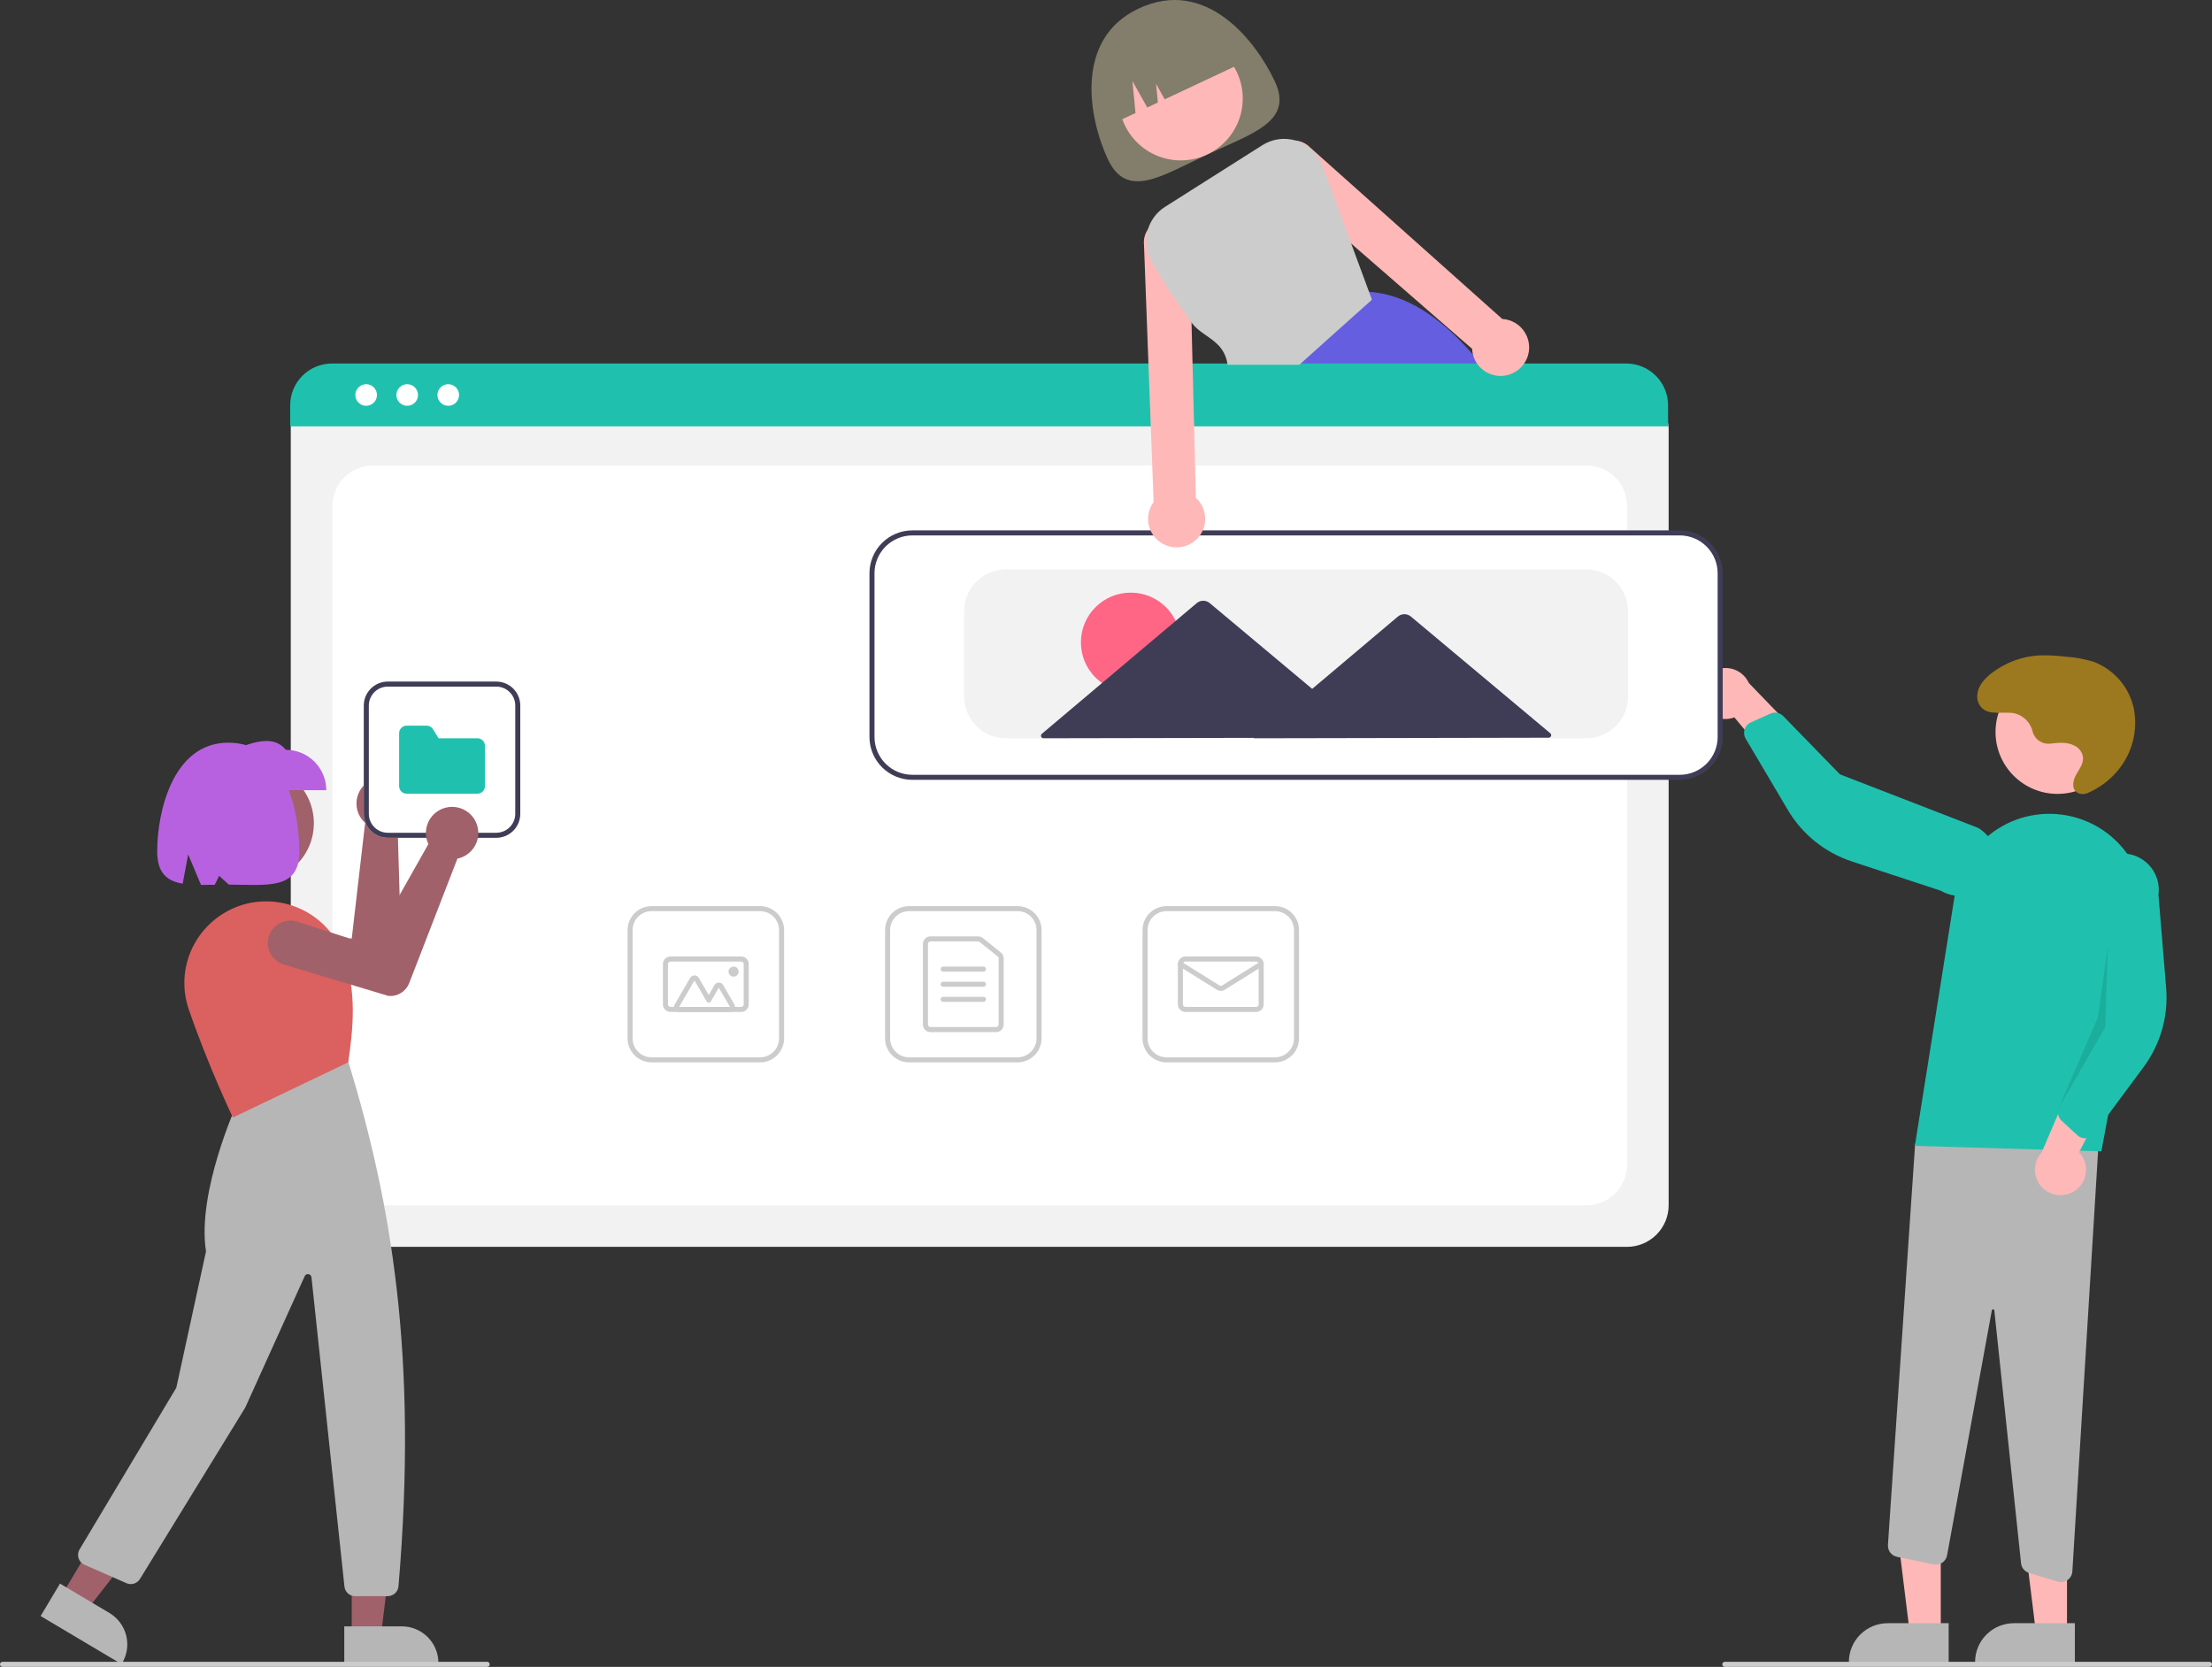 <svg width="495" height="373" viewBox="0 0 495 373" fill="none" xmlns="http://www.w3.org/2000/svg">
<rect x="0" y="0" width="495" height="373" fill="#333333" stroke="none"/>
<g clip-path="url(#clip0_31_449)">
<path d="M285.254 18.154C289.5 27.174 280.503 29.728 270.197 34.563C259.891 39.397 252.178 44.68 247.932 35.661C243.686 26.641 240.241 8.739 254.821 1.9C269.904 -5.175 281.008 9.134 285.254 18.154Z" fill="#837D6B"/>
<path d="M264.227 35.892C271.889 35.892 278.101 29.691 278.101 22.042C278.101 14.393 271.889 8.192 264.227 8.192C256.564 8.192 250.352 14.393 250.352 22.042C250.352 29.691 256.564 35.892 264.227 35.892Z" fill="#FFB8B8"/>
<path d="M332.963 83.463C332.483 82.837 332.003 82.223 331.517 81.625C330.89 80.847 330.259 80.093 329.625 79.364C322.433 71.08 314.785 65.864 306.362 65.306H306.351L306.227 65.295L289.444 81.625L283.738 87.174L283.863 87.478L286.941 95.13H340.883C338.452 91.104 335.809 87.209 332.963 83.463Z" fill="#655EE0"/>
<path d="M249.139 27.618L254.106 25.288L253.414 18.136L256.735 24.055L259.109 22.942L258.705 18.769L260.643 22.222L278.281 13.948C276.625 10.429 273.635 7.711 269.971 6.392C266.307 5.073 262.268 5.261 258.742 6.914L256.186 8.113C252.66 9.767 249.937 12.751 248.616 16.409C247.294 20.067 247.483 24.099 249.139 27.618Z" fill="#837D6B"/>
<path d="M364.088 279.014H74.389C71.918 279.012 69.549 278.03 67.802 276.286C66.054 274.542 65.071 272.177 65.069 269.71V95.944C65.071 94.137 65.791 92.405 67.071 91.127C68.351 89.849 70.087 89.13 71.897 89.128H366.463C368.304 89.13 370.07 89.861 371.372 91.161C372.675 92.461 373.407 94.224 373.409 96.062V269.71C373.406 272.177 372.423 274.542 370.676 276.286C368.929 278.03 366.56 279.012 364.088 279.014Z" fill="#F2F2F2"/>
<path d="M83.428 269.71H355.05C357.447 269.71 359.746 268.76 361.441 267.068C363.136 265.376 364.088 263.081 364.088 260.688V113.203C364.088 110.81 363.136 108.515 361.441 106.823C359.746 105.131 357.447 104.181 355.05 104.181H83.428C81.031 104.181 78.732 105.131 77.037 106.823C75.342 108.515 74.389 110.81 74.389 113.203V260.688C74.389 263.081 75.342 265.376 77.037 267.068C78.732 268.76 81.031 269.71 83.428 269.71Z" fill="white"/>
<path d="M373.28 95.412H64.938V90.675C64.942 88.2 65.928 85.828 67.682 84.078C69.436 82.329 71.813 81.345 74.293 81.343H363.925C366.404 81.345 368.782 82.329 370.535 84.078C372.289 85.828 373.276 88.2 373.28 90.675V95.412Z" fill="#1FC1AE"/>
<path d="M81.939 90.807C83.275 90.807 84.358 89.726 84.358 88.392C84.358 87.058 83.275 85.976 81.939 85.976C80.602 85.976 79.519 87.058 79.519 88.392C79.519 89.726 80.602 90.807 81.939 90.807Z" fill="white"/>
<path d="M91.123 90.807C92.459 90.807 93.543 89.726 93.543 88.392C93.543 87.058 92.459 85.976 91.123 85.976C89.787 85.976 88.703 87.058 88.703 88.392C88.703 89.726 89.787 90.807 91.123 90.807Z" fill="white"/>
<path d="M100.308 90.807C101.644 90.807 102.727 89.726 102.727 88.392C102.727 87.058 101.644 85.976 100.308 85.976C98.971 85.976 97.888 87.058 97.888 88.392C97.888 89.726 98.971 90.807 100.308 90.807Z" fill="white"/>
<path d="M227.714 237.726H203.424C202.001 237.724 200.637 237.159 199.631 236.155C198.625 235.15 198.059 233.789 198.057 232.369V208.121C198.059 206.701 198.625 205.339 199.631 204.335C200.637 203.331 202.001 202.766 203.424 202.764H227.714C229.137 202.766 230.501 203.331 231.507 204.335C232.513 205.339 233.079 206.701 233.081 208.121V232.369C233.079 233.789 232.513 235.15 231.507 236.155C230.501 237.159 229.137 237.724 227.714 237.726ZM203.424 203.892C202.301 203.893 201.224 204.339 200.429 205.132C199.635 205.925 199.188 207 199.187 208.121V232.369C199.188 233.49 199.635 234.565 200.429 235.358C201.224 236.151 202.301 236.597 203.424 236.598H227.714C228.838 236.597 229.914 236.151 230.709 235.358C231.503 234.565 231.95 233.49 231.951 232.369V208.121C231.95 207 231.503 205.925 230.709 205.132C229.914 204.339 228.838 203.893 227.714 203.892H203.424Z" fill="#CCCCCC"/>
<path d="M222.913 230.959H208.225C207.776 230.958 207.345 230.78 207.028 230.463C206.71 230.146 206.531 229.716 206.531 229.267V211.223C206.531 210.774 206.71 210.344 207.028 210.027C207.345 209.71 207.776 209.531 208.225 209.531H218.868C219.254 209.531 219.628 209.663 219.929 209.904L223.974 213.149C224.172 213.307 224.332 213.507 224.442 213.736C224.551 213.964 224.608 214.214 224.607 214.467V229.267C224.607 229.716 224.428 230.146 224.11 230.463C223.793 230.78 223.362 230.958 222.913 230.959ZM208.225 210.659C208.076 210.659 207.932 210.718 207.826 210.824C207.72 210.93 207.661 211.073 207.661 211.223V229.267C207.661 229.417 207.72 229.56 207.826 229.666C207.932 229.771 208.076 229.831 208.225 229.831H222.913C223.062 229.831 223.206 229.771 223.312 229.666C223.418 229.56 223.477 229.417 223.478 229.267V214.467C223.478 214.383 223.459 214.299 223.422 214.223C223.386 214.147 223.333 214.08 223.267 214.028L219.221 210.783C219.121 210.703 218.996 210.659 218.868 210.659H208.225Z" fill="#CCCCCC"/>
<path d="M220.088 217.425H211.05C210.9 217.425 210.756 217.366 210.651 217.26C210.545 217.154 210.485 217.011 210.485 216.862C210.485 216.712 210.545 216.569 210.651 216.463C210.756 216.357 210.9 216.298 211.05 216.298H220.088C220.238 216.298 220.382 216.357 220.488 216.463C220.594 216.569 220.653 216.712 220.653 216.862C220.653 217.011 220.594 217.154 220.488 217.26C220.382 217.366 220.238 217.425 220.088 217.425Z" fill="#CCCCCC"/>
<path d="M220.088 220.809H211.05C210.9 220.809 210.756 220.749 210.651 220.644C210.545 220.538 210.485 220.394 210.485 220.245C210.485 220.095 210.545 219.952 210.651 219.846C210.756 219.74 210.9 219.681 211.05 219.681H220.088C220.238 219.681 220.382 219.74 220.488 219.846C220.594 219.952 220.653 220.095 220.653 220.245C220.653 220.394 220.594 220.538 220.488 220.644C220.382 220.749 220.238 220.809 220.088 220.809Z" fill="#CCCCCC"/>
<path d="M220.088 224.192H211.05C210.9 224.192 210.756 224.133 210.651 224.027C210.545 223.921 210.485 223.778 210.485 223.628C210.485 223.479 210.545 223.335 210.651 223.229C210.756 223.124 210.9 223.064 211.05 223.064H220.088C220.238 223.064 220.382 223.124 220.488 223.229C220.594 223.335 220.653 223.479 220.653 223.628C220.653 223.778 220.594 223.921 220.488 224.027C220.382 224.133 220.238 224.192 220.088 224.192Z" fill="#CCCCCC"/>
<path d="M285.333 237.726H261.043C259.62 237.724 258.256 237.159 257.25 236.155C256.244 235.15 255.678 233.789 255.677 232.369V208.121C255.678 206.701 256.244 205.339 257.25 204.335C258.256 203.331 259.62 202.766 261.043 202.764H285.333C286.756 202.766 288.12 203.331 289.126 204.335C290.132 205.339 290.698 206.701 290.7 208.121V232.369C290.698 233.789 290.132 235.15 289.126 236.155C288.12 237.159 286.756 237.724 285.333 237.726ZM261.043 203.892C259.92 203.893 258.843 204.339 258.049 205.132C257.254 205.925 256.808 207 256.806 208.121V232.369C256.808 233.49 257.254 234.565 258.049 235.358C258.843 236.151 259.92 236.597 261.043 236.598H285.333C286.457 236.597 287.534 236.151 288.328 235.358C289.122 234.565 289.569 233.49 289.57 232.369V208.121C289.569 207 289.122 205.925 288.328 205.132C287.534 204.339 286.457 203.893 285.333 203.892H261.043Z" fill="#CCCCCC"/>
<path d="M281.097 226.448H265.28C264.83 226.447 264.4 226.269 264.082 225.952C263.764 225.635 263.585 225.205 263.585 224.756V215.734C263.585 215.285 263.764 214.855 264.082 214.538C264.4 214.221 264.83 214.043 265.28 214.042H281.097C281.546 214.043 281.977 214.221 282.294 214.538C282.612 214.855 282.791 215.285 282.791 215.734V224.756C282.791 225.205 282.612 225.635 282.294 225.952C281.977 226.269 281.546 226.447 281.097 226.448ZM265.28 215.17C265.13 215.17 264.986 215.23 264.88 215.335C264.774 215.441 264.715 215.584 264.715 215.734V224.756C264.715 224.906 264.774 225.049 264.88 225.155C264.986 225.26 265.13 225.32 265.28 225.32H281.097C281.246 225.32 281.39 225.26 281.496 225.155C281.602 225.049 281.661 224.906 281.662 224.756V215.734C281.661 215.584 281.602 215.441 281.496 215.335C281.39 215.23 281.246 215.17 281.097 215.17H265.28Z" fill="#CCCCCC"/>
<path d="M273.188 221.733C272.871 221.733 272.56 221.645 272.29 221.477L263.851 216.212C263.724 216.133 263.634 216.006 263.6 215.861C263.567 215.715 263.593 215.562 263.672 215.435C263.751 215.309 263.878 215.219 264.023 215.185C264.169 215.151 264.323 215.177 264.45 215.255L272.889 220.521C272.979 220.576 273.083 220.606 273.189 220.606C273.294 220.606 273.398 220.576 273.488 220.521L281.927 215.255C282.054 215.177 282.207 215.151 282.353 215.185C282.499 215.219 282.625 215.309 282.705 215.435C282.784 215.562 282.81 215.715 282.776 215.861C282.743 216.006 282.653 216.133 282.526 216.212L274.087 221.477C273.817 221.645 273.506 221.733 273.188 221.733Z" fill="#CCCCCC"/>
<path d="M170.095 237.726H145.805C144.382 237.724 143.018 237.159 142.012 236.155C141.006 235.15 140.44 233.789 140.438 232.369V208.121C140.44 206.701 141.006 205.339 142.012 204.335C143.018 203.331 144.382 202.766 145.805 202.764H170.095C171.518 202.766 172.882 203.331 173.888 204.335C174.894 205.339 175.46 206.701 175.462 208.121V232.369C175.46 233.789 174.894 235.15 173.888 236.155C172.882 237.159 171.518 237.724 170.095 237.726ZM145.805 203.892C144.681 203.893 143.605 204.339 142.81 205.132C142.016 205.925 141.569 207 141.568 208.121V232.369C141.569 233.49 142.016 234.565 142.81 235.358C143.605 236.151 144.681 236.597 145.805 236.598H170.095C171.218 236.597 172.295 236.151 173.09 235.358C173.884 234.565 174.331 233.49 174.332 232.369V208.121C174.331 207 173.884 205.925 173.09 205.132C172.295 204.339 171.218 203.893 170.095 203.892H145.805Z" fill="#CCCCCC"/>
<path d="M165.858 226.448H150.041C149.592 226.447 149.161 226.269 148.844 225.952C148.526 225.635 148.347 225.205 148.347 224.756V215.734C148.347 215.285 148.526 214.855 148.844 214.538C149.161 214.221 149.592 214.043 150.041 214.042H165.858C166.308 214.043 166.738 214.221 167.056 214.538C167.374 214.855 167.553 215.285 167.553 215.734V224.756C167.553 225.205 167.374 225.635 167.056 225.952C166.738 226.269 166.308 226.447 165.858 226.448ZM150.041 215.17C149.892 215.17 149.748 215.23 149.642 215.335C149.536 215.441 149.477 215.584 149.476 215.734V224.756C149.477 224.906 149.536 225.049 149.642 225.155C149.748 225.26 149.892 225.32 150.041 225.32H165.858C166.008 225.32 166.152 225.26 166.258 225.155C166.364 225.049 166.423 224.906 166.423 224.756V215.734C166.423 215.584 166.364 215.441 166.258 215.335C166.152 215.23 166.008 215.17 165.858 215.17H150.041Z" fill="#CCCCCC"/>
<path d="M163.352 226.448H151.984C151.785 226.448 151.59 226.396 151.419 226.297C151.247 226.198 151.104 226.055 151.005 225.884C150.906 225.712 150.854 225.518 150.854 225.32C150.854 225.122 150.906 224.927 151.005 224.756L154.429 218.835C154.529 218.664 154.671 218.521 154.843 218.422C155.015 218.323 155.21 218.271 155.408 218.271C155.606 218.271 155.801 218.323 155.973 218.422C156.145 218.521 156.287 218.664 156.386 218.835L158.598 222.659L159.879 220.444C159.978 220.272 160.121 220.13 160.293 220.031C160.465 219.932 160.659 219.88 160.858 219.88C161.056 219.88 161.251 219.932 161.423 220.031C161.594 220.13 161.737 220.272 161.836 220.444L164.33 224.756C164.429 224.927 164.482 225.122 164.482 225.32C164.482 225.518 164.429 225.712 164.33 225.884C164.231 226.055 164.088 226.198 163.917 226.297C163.745 226.396 163.55 226.448 163.352 226.448ZM163.352 225.32L160.858 221.008L159.087 224.069C159.038 224.155 158.966 224.226 158.881 224.275C158.795 224.325 158.697 224.351 158.598 224.351C158.499 224.351 158.401 224.325 158.315 224.275C158.23 224.226 158.158 224.155 158.109 224.069L155.408 219.399L151.984 225.32H163.352Z" fill="#CCCCCC"/>
<path d="M164.164 218.553C164.788 218.553 165.294 218.048 165.294 217.425C165.294 216.802 164.788 216.297 164.164 216.297C163.54 216.297 163.034 216.802 163.034 217.425C163.034 218.048 163.54 218.553 164.164 218.553Z" fill="#CCCCCC"/>
<path d="M434.304 365.487L427.378 365.487L424.084 338.821L434.305 338.822L434.304 365.487Z" fill="#FFB8B8"/>
<path d="M436.07 372.189L413.74 372.188V371.906C413.74 370.766 413.965 369.638 414.401 368.586C414.838 367.533 415.478 366.576 416.285 365.771C417.093 364.965 418.051 364.326 419.105 363.89C420.16 363.454 421.29 363.23 422.431 363.23H422.432L436.071 363.23L436.07 372.189Z" fill="#B6B6B6"/>
<path d="M462.549 365.487L455.623 365.487L452.329 338.821L462.55 338.822L462.549 365.487Z" fill="#FFB8B8"/>
<path d="M464.315 372.189L441.984 372.188V371.906C441.984 370.766 442.209 369.638 442.646 368.586C443.083 367.533 443.723 366.576 444.53 365.771C445.337 364.965 446.295 364.326 447.35 363.89C448.404 363.454 449.535 363.23 450.676 363.23H450.677L464.315 363.23L464.315 372.189Z" fill="#B6B6B6"/>
<path d="M460.473 353.928L454.059 351.98C453.581 351.835 453.156 351.553 452.838 351.169C452.52 350.784 452.322 350.315 452.27 349.819L446.29 293.245C446.286 293.177 446.255 293.113 446.205 293.066C446.155 293.019 446.089 292.993 446.02 292.993C445.951 292.987 445.883 293.007 445.829 293.05C445.775 293.093 445.74 293.156 445.732 293.224L435.716 348.034C435.655 348.366 435.528 348.684 435.343 348.966C435.158 349.249 434.917 349.493 434.637 349.682C434.356 349.871 434.04 350.002 433.708 350.068C433.376 350.133 433.034 350.132 432.702 350.064L424.505 348.378C423.904 348.252 423.368 347.915 422.996 347.427C422.625 346.938 422.442 346.333 422.481 345.721L428.574 255.886L469.889 251.436L463.75 351.655C463.71 352.299 463.426 352.904 462.956 353.347C462.485 353.789 461.863 354.037 461.217 354.038C460.965 354.038 460.714 354.001 460.473 353.928Z" fill="#B6B6B6"/>
<path d="M460.433 177.653C468.096 177.653 474.308 171.453 474.308 163.804C474.308 156.155 468.096 149.954 460.433 149.954C452.771 149.954 446.559 156.155 446.559 163.804C446.559 171.453 452.771 177.653 460.433 177.653Z" fill="#FFB8B8"/>
<path d="M428.51 256.413L437.468 200.108C437.945 197.114 439.054 194.256 440.723 191.724C442.392 189.192 444.582 187.043 447.148 185.421C449.713 183.8 452.595 182.742 455.602 182.319C458.609 181.895 461.672 182.116 464.586 182.966C469.682 184.437 474.046 187.752 476.825 192.263C479.604 196.775 480.598 202.158 479.613 207.361L470.241 257.645L428.51 256.413Z" fill="#1FC1AE"/>
<path d="M464.263 266.488C464.956 266.031 465.541 265.428 465.975 264.722C466.409 264.015 466.683 263.222 466.777 262.398C466.871 261.575 466.783 260.74 466.52 259.954C466.256 259.168 465.823 258.45 465.25 257.849L474.512 239.945L464.082 241.056L456.885 257.888C455.938 258.914 455.401 260.252 455.375 261.647C455.35 263.043 455.838 264.399 456.748 265.459C457.657 266.519 458.925 267.209 460.31 267.399C461.695 267.589 463.102 267.264 464.263 266.488Z" fill="#FFB8B8"/>
<path d="M466.247 254.691C465.735 254.619 465.257 254.392 464.876 254.042L461.333 250.773C460.95 250.418 460.685 249.955 460.575 249.445C460.465 248.935 460.514 248.404 460.716 247.923L467.798 231.165L466.794 198.054C466.938 196.989 467.291 195.964 467.833 195.036C468.375 194.108 469.094 193.295 469.951 192.645C470.807 191.994 471.784 191.519 472.824 191.246C473.865 190.972 474.949 190.906 476.015 191.051C477.081 191.197 478.108 191.55 479.038 192.092C479.967 192.633 480.78 193.352 481.431 194.208C482.081 195.064 482.557 196.039 482.83 197.078C483.103 198.117 483.168 199.199 483.021 200.263L484.739 221.078C485.261 227.395 483.467 233.687 479.69 238.782L468.645 253.687C468.433 253.974 468.162 254.212 467.851 254.388C467.54 254.563 467.196 254.671 466.841 254.705C466.643 254.723 466.444 254.719 466.247 254.691Z" fill="#1FC1AE"/>
<path d="M380.535 156.258C380.687 157.073 381.015 157.845 381.497 158.52C381.98 159.194 382.605 159.755 383.328 160.163C384.051 160.571 384.855 160.815 385.683 160.879C386.511 160.943 387.343 160.825 388.12 160.533L401.025 176.028L404.067 166.006L391.346 152.829C390.768 151.558 389.744 150.542 388.466 149.975C387.189 149.407 385.747 149.327 384.415 149.75C383.082 150.173 381.951 151.069 381.236 152.268C380.521 153.467 380.272 154.887 380.535 156.258Z" fill="#FFB8B8"/>
<path d="M390.644 162.68C390.911 162.238 391.306 161.886 391.777 161.673L396.174 159.69C396.651 159.477 397.182 159.414 397.695 159.512C398.208 159.609 398.679 159.861 399.044 160.235L411.742 173.279L442.679 185.265C443.605 185.813 444.413 186.537 445.058 187.397C445.704 188.257 446.173 189.235 446.439 190.276C446.705 191.317 446.763 192.4 446.61 193.463C446.456 194.527 446.094 195.549 445.544 196.473C444.995 197.397 444.268 198.203 443.406 198.846C442.544 199.489 441.563 199.956 440.52 200.221C439.477 200.485 438.392 200.542 437.327 200.387C436.262 200.233 435.238 199.87 434.313 199.321L414.442 192.784C408.411 190.801 403.307 186.699 400.079 181.24L390.635 165.276C390.454 164.969 390.339 164.627 390.299 164.273C390.258 163.919 390.293 163.56 390.4 163.221C390.46 163.031 390.542 162.85 390.644 162.68Z" fill="#1FC1AE"/>
<path opacity="0.1" d="M471.687 211.828L471.122 229.872L460.716 247.923L469.405 227.807L471.687 211.828Z" fill="black"/>
<path d="M458.844 166.406C457.973 166.519 457.09 166.313 456.359 165.825C455.629 165.338 455.101 164.602 454.872 163.755C454.653 162.78 454.171 161.883 453.479 161.16C452.787 160.438 451.912 159.917 450.946 159.653C448.401 159.073 445.29 160.269 443.425 158.344C443.026 157.904 442.737 157.376 442.582 156.804C442.428 156.231 442.412 155.629 442.535 155.049C442.879 153.179 444.219 151.766 445.678 150.635C448.748 148.268 452.463 146.882 456.335 146.66C458.34 146.602 460.346 146.701 462.335 146.957C464.418 147.089 466.477 147.464 468.472 148.077C470.744 148.933 472.763 150.347 474.343 152.188C475.923 154.029 477.013 156.238 477.511 158.611C477.967 160.991 477.897 163.441 477.306 165.791C476.715 168.142 475.617 170.335 474.089 172.218C472.261 174.491 469.902 176.284 467.22 177.439C466.581 177.74 465.849 177.777 465.183 177.542C463.512 176.879 463.785 174.813 464.547 173.435C465.362 171.961 466.616 170.533 465.961 168.739C465.632 167.907 465.002 167.229 464.194 166.841C462.534 165.995 460.676 166.195 458.891 166.401L458.844 166.406Z" fill="#9C791F"/>
<path d="M375.899 174.228H204.171C201.7 174.225 199.331 173.244 197.584 171.499C195.836 169.755 194.853 167.39 194.851 164.923V128.27C194.853 125.804 195.836 123.439 197.584 121.694C199.331 119.95 201.7 118.969 204.171 118.966H375.899C378.37 118.969 380.739 119.95 382.486 121.694C384.234 123.439 385.217 125.804 385.22 128.27V164.923C385.217 167.39 384.234 169.755 382.486 171.499C380.739 173.244 378.37 174.225 375.899 174.228Z" fill="white"/>
<path d="M375.899 174.51H204.171C201.625 174.507 199.184 173.496 197.384 171.699C195.583 169.902 194.571 167.465 194.568 164.923V128.27C194.571 125.729 195.583 123.292 197.384 121.495C199.184 119.698 201.625 118.687 204.171 118.684H375.899C378.445 118.687 380.886 119.698 382.686 121.495C384.486 123.292 385.499 125.729 385.502 128.27V164.923C385.499 167.465 384.486 169.902 382.686 171.699C380.886 173.496 378.445 174.507 375.899 174.51ZM204.171 119.812C201.925 119.815 199.771 120.706 198.182 122.292C196.594 123.878 195.7 126.028 195.698 128.27V164.923C195.7 167.166 196.594 169.316 198.182 170.902C199.771 172.487 201.925 173.379 204.171 173.382H375.899C378.145 173.379 380.299 172.487 381.887 170.902C383.476 169.316 384.369 167.166 384.372 164.923V128.27C384.369 126.028 383.476 123.878 381.887 122.292C380.299 120.706 378.145 119.815 375.899 119.812H204.171Z" fill="#3F3D56"/>
<path d="M354.998 165.205H225.072C222.601 165.203 220.232 164.221 218.485 162.477C216.737 160.733 215.754 158.368 215.751 155.901V136.729C215.754 134.262 216.737 131.897 218.485 130.153C220.232 128.409 222.601 127.427 225.072 127.425H354.998C357.469 127.427 359.838 128.409 361.585 130.153C363.333 131.897 364.316 134.262 364.318 136.729V155.901C364.316 158.368 363.333 160.733 361.585 162.477C359.838 164.221 357.469 165.203 354.998 165.205Z" fill="#F2F2F2"/>
<path d="M253.032 154.872C259.188 154.872 264.178 149.89 264.178 143.745C264.178 137.599 259.188 132.618 253.032 132.618C246.876 132.618 241.885 137.599 241.885 143.745C241.885 149.89 246.876 154.872 253.032 154.872Z" fill="#FF6584"/>
<path d="M346.924 164.082L331.19 150.91L315.728 137.965C315.32 137.624 314.804 137.437 314.271 137.438C313.739 137.439 313.224 137.628 312.817 137.971L297.405 150.975L293.64 154.152L287.964 149.4L270.714 134.958C270.306 134.616 269.79 134.429 269.258 134.43C268.725 134.431 268.21 134.62 267.803 134.963L250.609 149.471L233.144 164.208C233.056 164.283 232.993 164.383 232.963 164.494C232.933 164.606 232.939 164.724 232.979 164.833C233.019 164.941 233.091 165.035 233.186 165.101C233.281 165.167 233.394 165.203 233.51 165.202L269.317 165.134L280.651 165.112L280.54 165.205L314.325 165.14L346.562 165.078C346.677 165.078 346.791 165.042 346.885 164.976C346.98 164.91 347.052 164.816 347.092 164.707C347.131 164.598 347.136 164.48 347.106 164.368C347.076 164.257 347.012 164.157 346.924 164.082Z" fill="#3F3D56"/>
<path d="M494.435 373H385.976C385.826 373 385.682 372.941 385.576 372.835C385.47 372.729 385.411 372.586 385.411 372.436C385.411 372.287 385.47 372.143 385.576 372.037C385.682 371.932 385.826 371.872 385.976 371.872H494.435C494.585 371.872 494.729 371.932 494.834 372.037C494.94 372.143 495 372.287 495 372.436C495 372.586 494.94 372.729 494.834 372.835C494.729 372.941 494.585 373 494.435 373Z" fill="#CCCCCC"/>
<path d="M341.227 74.384C340.776 73.653 340.18 73.02 339.476 72.526C338.772 72.031 337.974 71.685 337.132 71.509C336.823 71.444 336.509 71.404 336.194 71.39L293.155 32.978C292.309 32.11 291.181 31.573 289.974 31.461C289.736 31.434 289.496 31.426 289.257 31.438C288.264 31.483 287.306 31.816 286.499 32.396C285.692 32.976 285.073 33.779 284.716 34.705C284.358 35.63 284.279 36.64 284.488 37.611C284.697 38.581 285.184 39.469 285.89 40.167L302.368 54.507L329.426 78.05C329.449 78.493 329.515 78.933 329.624 79.364C329.948 80.61 330.644 81.729 331.619 82.572C332.595 83.415 333.804 83.942 335.087 84.083C336.256 84.22 337.441 84.024 338.504 83.519C339.348 83.126 340.095 82.555 340.696 81.845C340.758 81.771 340.815 81.704 340.871 81.625C341.661 80.597 342.118 79.354 342.182 78.06C342.246 76.766 341.912 75.484 341.227 74.384Z" fill="#FFB8B8"/>
<path d="M267.61 111.404L267.209 95.13L266.87 81.625L266.639 72.174L266.181 53.752C266.09 52.765 265.714 51.827 265.098 51.05C264.482 50.274 263.653 49.693 262.712 49.379C261.771 49.065 260.759 49.032 259.799 49.282C258.839 49.533 257.973 50.057 257.307 50.791C257.15 50.959 257.008 51.14 256.883 51.333C256.187 52.327 255.875 53.538 256.002 54.744L257.007 81.625L257.51 95.13L258.154 112.357C257.968 112.61 257.8 112.876 257.651 113.152C257.25 113.913 257.007 114.746 256.938 115.603C256.869 116.46 256.975 117.322 257.25 118.137C257.537 118.991 258.002 119.775 258.615 120.437C259.227 121.099 259.973 121.624 260.804 121.977C261.634 122.33 262.53 122.504 263.433 122.486C264.335 122.469 265.224 122.261 266.04 121.876C266.988 121.428 267.811 120.755 268.436 119.914C269.061 119.074 269.469 118.093 269.624 117.058C269.78 116.023 269.677 114.966 269.326 113.98C268.975 112.994 268.385 112.109 267.61 111.404Z" fill="#FFB8B8"/>
<path d="M306.362 65.306L302.368 54.507L295.906 37.015C295.44 35.743 294.692 34.591 293.719 33.646C292.746 32.701 291.572 31.987 290.285 31.557C290.183 31.523 290.076 31.489 289.974 31.461C288.727 31.083 287.413 30.979 286.122 31.156C284.831 31.334 283.594 31.788 282.495 32.487L260.73 46.269C258.737 47.528 257.312 49.511 256.756 51.8C256.201 54.089 256.558 56.503 257.753 58.533C260.475 63.232 263.441 67.785 266.639 72.174C269.175 75.619 273.898 75.986 274.717 81.625H290.765L307.012 67.065L306.362 65.306Z" fill="#CCCCCC"/>
<path d="M57.147 197.28C64.376 197.28 70.237 191.43 70.237 184.214C70.237 176.998 64.376 171.148 57.147 171.148C49.918 171.148 44.058 176.998 44.058 184.214C44.058 191.43 49.918 197.28 57.147 197.28Z" fill="#A0616A"/>
<path d="M89.282 175.22C89.411 175.322 89.536 175.431 89.657 175.546C90.258 176.111 90.733 176.797 91.051 177.558C91.368 178.32 91.52 179.139 91.498 179.964C91.476 180.788 91.279 181.598 90.921 182.342C90.564 183.085 90.052 183.744 89.422 184.277C89.275 184.4 89.121 184.515 88.962 184.623L89.848 214.478C89.873 215.455 89.582 216.415 89.018 217.214C88.453 218.013 87.646 218.609 86.715 218.914L86.661 218.926L62.377 221.507C61.717 221.577 61.05 221.516 60.413 221.327C59.777 221.138 59.184 220.825 58.67 220.407C58.155 219.988 57.729 219.471 57.415 218.887C57.102 218.303 56.907 217.663 56.843 217.003C56.778 216.343 56.846 215.678 57.041 215.044C57.236 214.41 57.554 213.822 57.979 213.312C58.403 212.802 58.924 212.381 59.512 212.073C60.1 211.766 60.743 211.577 61.404 211.519L78.715 209.997L81.709 184.142C81.513 183.969 81.33 183.782 81.16 183.584C80.222 182.475 79.729 181.057 79.779 179.606C79.829 178.155 80.417 176.775 81.429 175.732C82.441 174.69 83.805 174.06 85.257 173.965C86.708 173.871 88.142 174.318 89.282 175.22Z" fill="#A0616A"/>
<path d="M78.706 366.065H85.24L88.348 340.908H78.704L78.706 366.065Z" fill="#A0616A"/>
<path d="M77.039 363.935L89.906 363.935C90.983 363.935 92.05 364.147 93.045 364.558C94.04 364.969 94.944 365.572 95.705 366.332C96.466 367.092 97.07 367.995 97.483 368.988C97.895 369.981 98.107 371.045 98.107 372.12V372.386L77.039 372.387L77.039 363.935Z" fill="#B6B6B6"/>
<path d="M13.764 357.047L19.378 360.384L34.943 340.356L26.657 335.431L13.764 357.047Z" fill="#A0616A"/>
<path d="M13.423 354.366L24.479 360.937C25.405 361.487 26.213 362.214 26.857 363.076C27.501 363.937 27.968 364.917 28.233 365.959C28.498 367.001 28.554 368.085 28.399 369.148C28.244 370.212 27.881 371.235 27.33 372.159L27.194 372.387L9.092 361.628L13.423 354.366Z" fill="#B6B6B6"/>
<path d="M86.781 357.179H79.465C78.872 357.18 78.301 356.962 77.86 356.566C77.42 356.171 77.142 355.626 77.08 355.038L69.704 285.828C69.686 285.653 69.61 285.49 69.489 285.363C69.368 285.236 69.209 285.152 69.036 285.124C68.863 285.096 68.685 285.126 68.53 285.209C68.376 285.292 68.253 285.424 68.181 285.583L54.874 314.995L31.316 353.342C31.011 353.833 30.539 354.199 29.986 354.371C29.434 354.544 28.837 354.512 28.306 354.281L18.895 350.148C18.584 350.011 18.305 349.81 18.078 349.557C17.85 349.305 17.679 349.007 17.576 348.684C17.473 348.36 17.439 348.019 17.478 347.682C17.517 347.344 17.627 347.019 17.802 346.728L39.458 310.531L46.1 280.032C44.011 266.806 52.966 247.143 53.057 246.945L53.101 246.849L77.769 237.225L77.893 237.376C87.621 269.244 93.549 303.539 89.172 354.986C89.118 355.583 88.843 356.138 88.401 356.544C87.959 356.949 87.381 357.176 86.781 357.179Z" fill="#B6B6B6"/>
<path d="M52.108 250.072L51.993 249.831C51.938 249.715 46.453 238.167 42.225 225.825C41.412 223.438 41.105 220.909 41.322 218.397C41.54 215.886 42.278 213.447 43.489 211.235C44.716 209 46.395 207.044 48.419 205.491C50.442 203.937 52.767 202.82 55.246 202.21C59.549 201.181 64.08 201.729 68.013 203.754C71.945 205.78 75.018 209.148 76.671 213.246C80.025 221.618 78.956 230.554 77.95 237.582L77.93 237.722L77.802 237.784L52.108 250.072Z" fill="#DB6060"/>
<path d="M73.018 176.833H52.233V167.789C56.795 165.98 61.26 164.441 63.958 167.789C66.361 167.789 68.665 168.742 70.364 170.438C72.063 172.134 73.018 174.434 73.018 176.833Z" fill="#B861E0"/>
<path d="M51.083 166.193C38.657 166.193 35.179 181.74 35.179 190.511C35.179 195.403 37.395 197.152 40.878 197.744L42.107 191.197L44.988 198.026C45.966 198.031 46.994 198.012 48.059 197.992L49.036 195.985L51.213 197.956C59.936 197.969 66.986 199.238 66.986 190.511C66.986 181.74 63.935 166.193 51.083 166.193Z" fill="#B861E0"/>
<path d="M109.024 373H0.565C0.415 373 0.271 372.941 0.165 372.835C0.06 372.729 0 372.586 0 372.436C0 372.287 0.06 372.143 0.165 372.037C0.271 371.932 0.415 371.872 0.565 371.872H109.024C109.174 371.872 109.318 371.932 109.424 372.037C109.53 372.143 109.589 372.287 109.589 372.436C109.589 372.586 109.53 372.729 109.424 372.835C109.318 372.941 109.174 373 109.024 373Z" fill="#CCCCCC"/>
<path d="M111.064 187.479H86.773C85.351 187.478 83.987 186.913 82.981 185.908C81.975 184.904 81.409 183.542 81.407 182.122V157.875C81.409 156.455 81.975 155.093 82.981 154.089C83.987 153.084 85.351 152.519 86.773 152.518H111.064C112.487 152.519 113.851 153.084 114.857 154.089C115.863 155.093 116.429 156.455 116.43 157.875V182.122C116.429 183.542 115.863 184.904 114.857 185.908C113.851 186.913 112.487 187.478 111.064 187.479Z" fill="white"/>
<path d="M111.064 187.479H86.773C85.351 187.478 83.987 186.913 82.981 185.908C81.975 184.904 81.409 183.542 81.407 182.122V157.875C81.409 156.455 81.975 155.093 82.981 154.089C83.987 153.084 85.351 152.519 86.773 152.518H111.064C112.487 152.519 113.851 153.084 114.857 154.089C115.863 155.093 116.429 156.455 116.43 157.875V182.122C116.429 183.542 115.863 184.904 114.857 185.908C113.851 186.913 112.487 187.478 111.064 187.479ZM86.773 153.646C85.65 153.647 84.573 154.093 83.779 154.886C82.985 155.679 82.538 156.754 82.537 157.875V182.122C82.538 183.243 82.985 184.318 83.779 185.111C84.573 185.904 85.65 186.35 86.773 186.351H111.064C112.187 186.35 113.264 185.904 114.058 185.111C114.853 184.318 115.299 183.243 115.301 182.122V157.875C115.299 156.754 114.853 155.679 114.058 154.886C113.264 154.093 112.187 153.647 111.064 153.646H86.773Z" fill="#3F3D56"/>
<path d="M106.827 177.611H91.01C90.561 177.611 90.13 177.432 89.812 177.115C89.495 176.798 89.316 176.368 89.315 175.919V164.078C89.316 163.629 89.495 163.199 89.812 162.882C90.13 162.565 90.561 162.386 91.01 162.386H95.463C95.752 162.385 96.037 162.458 96.29 162.599C96.543 162.74 96.755 162.944 96.906 163.191L98.148 165.205H106.827C107.276 165.206 107.707 165.384 108.025 165.701C108.343 166.019 108.521 166.449 108.522 166.897V175.919C108.521 176.368 108.343 176.798 108.025 177.115C107.707 177.432 107.276 177.611 106.827 177.611Z" fill="#1FC1AE"/>
<path d="M106.313 183.593C106.392 183.738 106.465 183.886 106.532 184.039C106.866 184.793 107.037 185.609 107.033 186.434C107.03 187.259 106.852 188.073 106.511 188.824C106.17 189.575 105.674 190.246 105.055 190.793C104.436 191.339 103.709 191.749 102.92 191.995C102.737 192.051 102.551 192.098 102.362 192.136L91.573 219.995C91.216 220.905 90.575 221.677 89.745 222.195C88.914 222.713 87.938 222.949 86.962 222.87L86.908 222.86L63.523 215.832C62.887 215.641 62.295 215.326 61.782 214.906C61.269 214.485 60.844 213.967 60.533 213.382C60.221 212.797 60.029 212.155 59.967 211.495C59.905 210.836 59.975 210.17 60.172 209.537C60.369 208.904 60.69 208.317 61.116 207.808C61.542 207.3 62.065 206.881 62.654 206.575C63.243 206.269 63.887 206.083 64.549 206.027C65.211 205.972 65.877 206.047 66.509 206.25L83.055 211.553L95.865 188.883C95.751 188.648 95.655 188.405 95.576 188.156C95.142 186.771 95.239 185.273 95.849 183.955C96.459 182.637 97.537 181.593 98.876 181.024C100.214 180.455 101.716 180.403 103.09 180.878C104.464 181.353 105.613 182.321 106.313 183.593Z" fill="#A0616A"/>
</g>
<defs>
<clipPath id="clip0_31_449">
<rect width="495" height="373" fill="white"/>
</clipPath>
</defs>
</svg>

